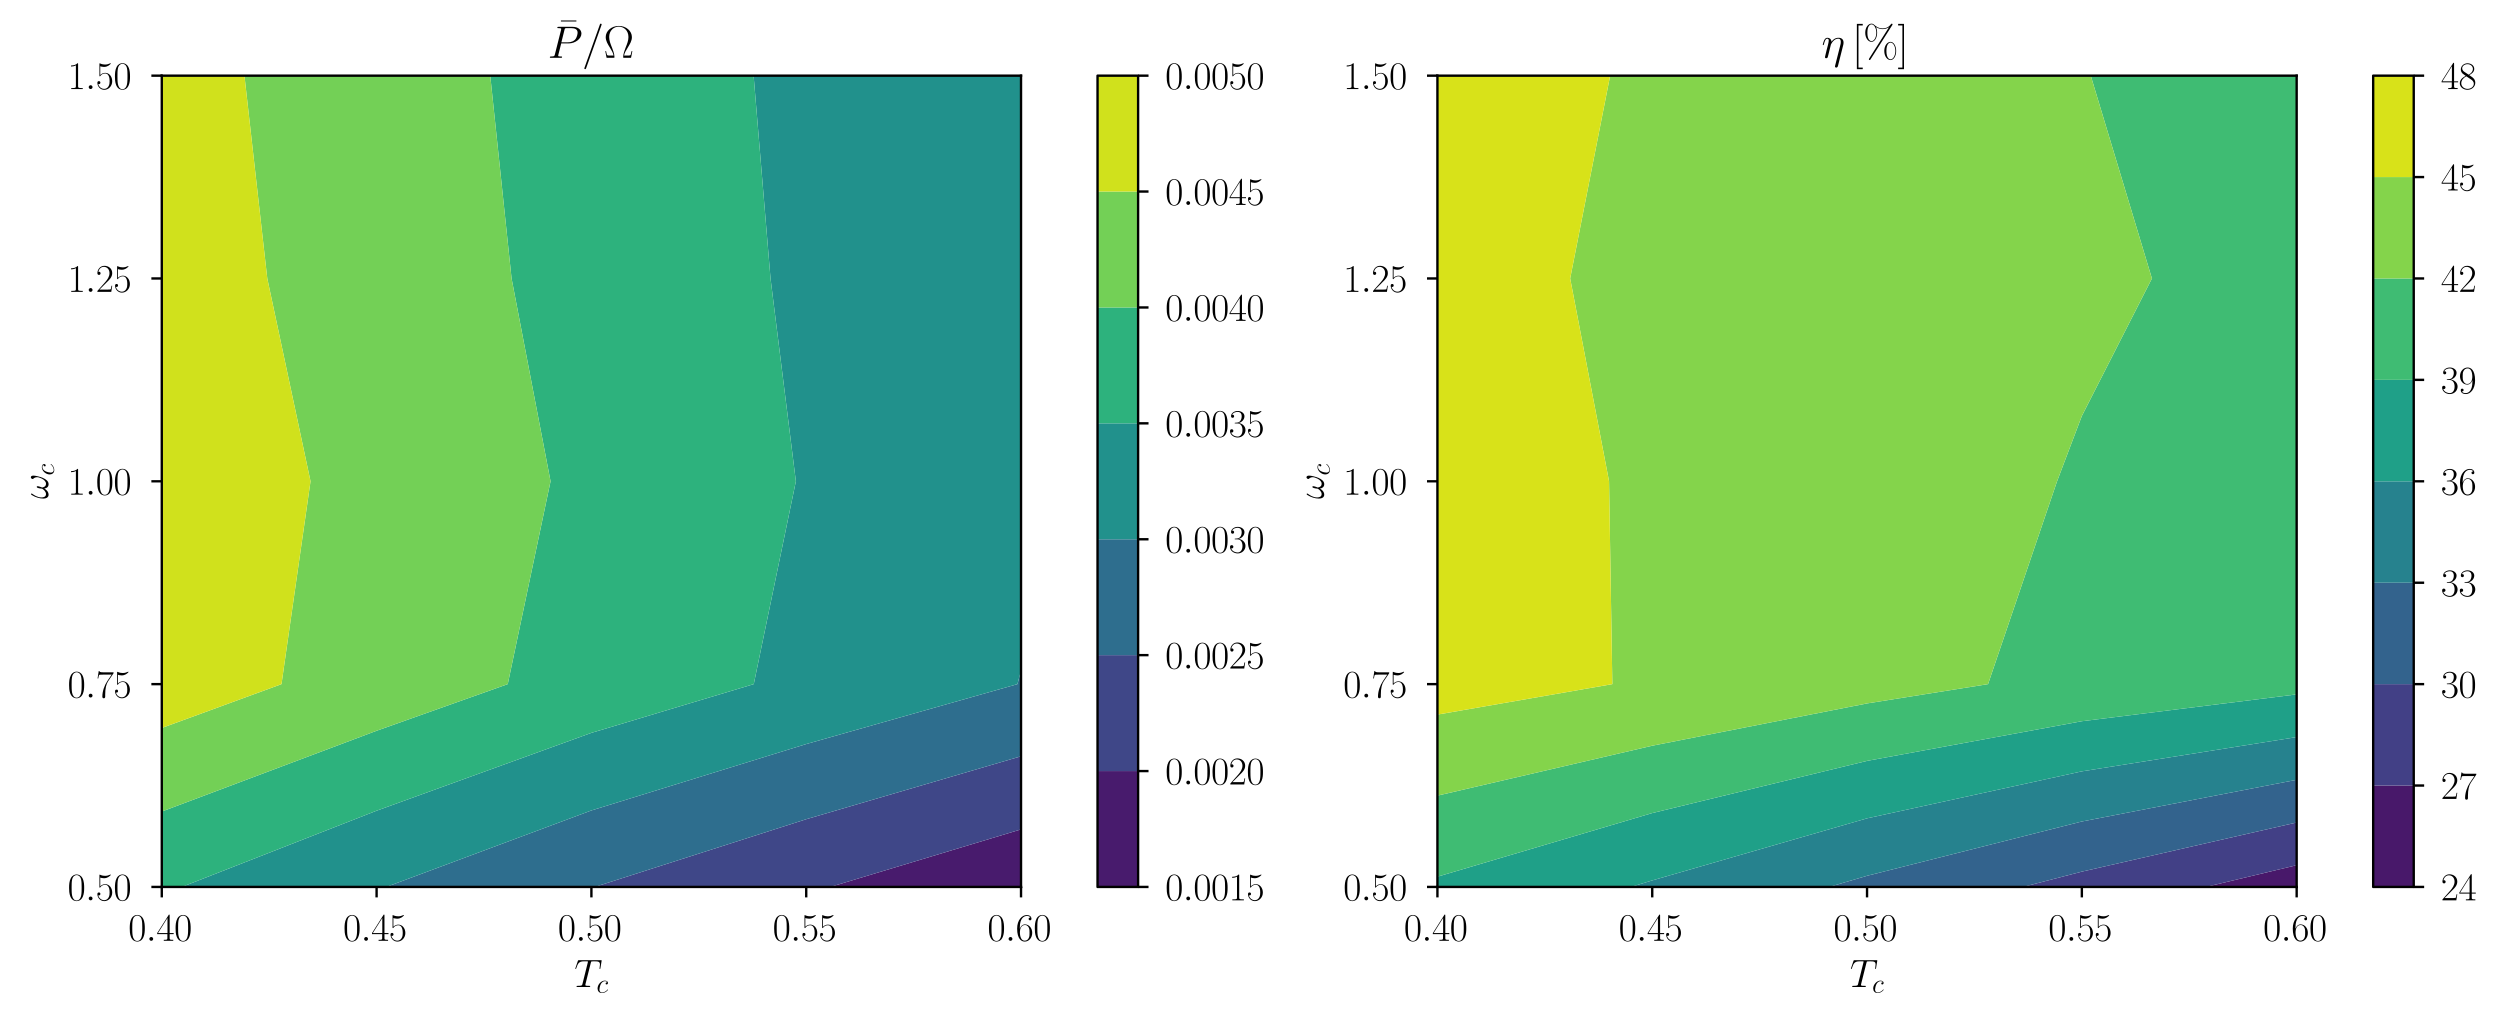 <?xml version="1.0" encoding="utf-8" standalone="no"?>
<!DOCTYPE svg PUBLIC "-//W3C//DTD SVG 1.1//EN"
  "http://www.w3.org/Graphics/SVG/1.1/DTD/svg11.dtd">
<svg xmlns:xlink="http://www.w3.org/1999/xlink" width="839.96pt" height="341.328pt" viewBox="0 0 839.96 341.328" xmlns="http://www.w3.org/2000/svg" version="1.1">
 <defs>
  <style type="text/css">*{stroke-linejoin: round; stroke-linecap: butt}</style>
 </defs>
 <g id="figure_1">
  <g id="patch_1">
   <path d="M 0 341.328 
L 839.96 341.328 
L 839.96 0 
L 0 0 
z
" style="fill: #ffffff"/>
  </g>
  <g id="axes_1">
   <g id="patch_2">
    <path d="M 54.357 298.003 
L 343.048 298.003 
L 343.048 25.418 
L 54.357 25.418 
z
" style="fill: #ffffff"/>
   </g>
   <g id="PathCollection_1">
    <path d="M 343.048 298.003 
L 343.048 278.656 
L 278.918 298.003 
z
" clip-path="url(#p7c636234f8)" style="fill: #481b6d"/>
   </g>
   <g id="PathCollection_2">
    <path d="M 270.876 298.003 
L 278.918 298.003 
L 343.048 278.656 
L 343.048 254.09 
L 270.876 275.242 
L 199.785 298.003 
z
" clip-path="url(#p7c636234f8)" style="fill: #3f4788"/>
   </g>
   <g id="PathCollection_3">
    <path d="M 198.703 298.003 
L 199.785 298.003 
L 270.876 275.242 
L 343.048 254.09 
L 343.048 229.857 
L 343.048 225.255 
L 341.842 229.857 
L 270.876 249.987 
L 198.703 272.293 
L 129.756 298.003 
z
" clip-path="url(#p7c636234f8)" style="fill: #2e6e8e"/>
   </g>
   <g id="PathCollection_4">
    <path d="M 126.53 298.003 
L 129.756 298.003 
L 198.703 272.293 
L 270.876 249.987 
L 341.842 229.857 
L 343.048 225.255 
L 343.048 161.71 
L 343.048 93.564 
L 343.048 25.418 
L 270.876 25.418 
L 253.203 25.418 
L 258.887 93.564 
L 267.403 161.71 
L 253.251 229.857 
L 198.703 246.226 
L 126.53 272.383 
L 61.058 298.003 
z
" clip-path="url(#p7c636234f8)" style="fill: #21918c"/>
   </g>
   <g id="PathCollection_5">
    <path d="M 126.53 272.383 
L 198.703 246.226 
L 253.251 229.857 
L 267.403 161.71 
L 258.887 93.564 
L 253.203 25.418 
L 198.703 25.418 
L 164.717 25.418 
L 171.884 93.564 
L 184.977 161.71 
L 170.597 229.857 
L 126.53 245.524 
L 54.357 272.664 
L 54.357 298.003 
L 61.058 298.003 
z
" clip-path="url(#p7c636234f8)" style="fill: #2db27d"/>
   </g>
   <g id="PathCollection_6">
    <path d="M 126.53 245.524 
L 170.597 229.857 
L 184.977 161.71 
L 171.884 93.564 
L 164.717 25.418 
L 126.53 25.418 
L 82.128 25.418 
L 89.804 93.564 
L 104.332 161.71 
L 94.578 229.857 
L 54.357 244.585 
L 54.357 272.664 
z
" clip-path="url(#p7c636234f8)" style="fill: #73d056"/>
   </g>
   <g id="PathCollection_7">
    <path d="M 94.578 229.857 
L 104.332 161.71 
L 89.804 93.564 
L 82.128 25.418 
L 54.357 25.418 
L 54.357 93.564 
L 54.357 161.71 
L 54.357 229.857 
L 54.357 244.585 
z
" clip-path="url(#p7c636234f8)" style="fill: #d0e11c"/>
   </g>
   <g id="matplotlib.axis_1">
    <g id="xtick_1">
     <g id="line2d_1">
      <defs>
       <path id="m1867529c10" d="M 0 0 
L 0 3.5 
" style="stroke: #000000; stroke-width: 0.8"/>
      </defs>
      <g>
       <use xlink:href="#m1867529c10" x="54.357" y="298.003" style="stroke: #000000; stroke-width: 0.8"/>
      </g>
     </g>
     <g id="text_1">
      <!-- $\mathdefault{0.40}$ -->
      <g transform="translate(43.085 316.097) scale(0.13 -0.13)">
       <defs>
        <path id="CMR17-30" d="M 2688 2025 
C 2688 2416 2682 3080 2413 3591 
C 2176 4039 1798 4198 1466 4198 
C 1158 4198 768 4058 525 3597 
C 269 3118 243 2524 243 2025 
C 243 1661 250 1106 448 619 
C 723 -39 1216 -128 1466 -128 
C 1760 -128 2208 -7 2470 600 
C 2662 1042 2688 1559 2688 2025 
z
M 1466 -26 
C 1056 -26 813 325 723 812 
C 653 1188 653 1738 653 2096 
C 653 2588 653 2997 736 3387 
C 858 3929 1216 4096 1466 4096 
C 1728 4096 2067 3923 2189 3400 
C 2272 3036 2278 2607 2278 2096 
C 2278 1680 2278 1169 2202 792 
C 2067 95 1690 -26 1466 -26 
z
" transform="scale(0.016)"/>
        <path id="CMMI12-3a" d="M 1178 307 
C 1178 492 1024 619 870 619 
C 685 619 557 466 557 313 
C 557 128 710 0 864 0 
C 1050 0 1178 153 1178 307 
z
" transform="scale(0.016)"/>
        <path id="CMR17-34" d="M 2150 4122 
C 2150 4256 2144 4256 2029 4256 
L 128 1254 
L 128 1088 
L 1779 1088 
L 1779 457 
C 1779 224 1766 160 1318 160 
L 1197 160 
L 1197 0 
C 1402 0 1747 0 1965 0 
C 2182 0 2528 0 2733 0 
L 2733 160 
L 2611 160 
C 2163 160 2150 224 2150 457 
L 2150 1088 
L 2803 1088 
L 2803 1254 
L 2150 1254 
L 2150 4122 
z
M 1798 3703 
L 1798 1254 
L 256 1254 
L 1798 3703 
z
" transform="scale(0.016)"/>
       </defs>
       <use xlink:href="#CMR17-30" transform="scale(0.996)"/>
       <use xlink:href="#CMMI12-3a" transform="translate(45.69 0) scale(0.996)"/>
       <use xlink:href="#CMR17-34" transform="translate(72.788 0) scale(0.996)"/>
       <use xlink:href="#CMR17-30" transform="translate(118.478 0) scale(0.996)"/>
      </g>
     </g>
    </g>
    <g id="xtick_2">
     <g id="line2d_2">
      <g>
       <use xlink:href="#m1867529c10" x="126.53" y="298.003" style="stroke: #000000; stroke-width: 0.8"/>
      </g>
     </g>
     <g id="text_2">
      <!-- $\mathdefault{0.45}$ -->
      <g transform="translate(115.258 316.097) scale(0.13 -0.13)">
       <defs>
        <path id="CMR17-35" d="M 730 3692 
C 794 3666 1056 3584 1325 3584 
C 1920 3584 2246 3911 2432 4100 
C 2432 4157 2432 4192 2394 4192 
C 2387 4192 2374 4192 2323 4163 
C 2099 4058 1837 3973 1517 3973 
C 1325 3973 1037 3999 723 4139 
C 653 4171 640 4171 634 4171 
C 602 4171 595 4164 595 4037 
L 595 2203 
C 595 2089 595 2057 659 2057 
C 691 2057 704 2070 736 2114 
C 941 2401 1222 2522 1542 2522 
C 1766 2522 2246 2382 2246 1289 
C 2246 1085 2246 715 2054 421 
C 1894 159 1645 25 1370 25 
C 947 25 518 320 403 814 
C 429 807 480 795 506 795 
C 589 795 749 840 749 1038 
C 749 1210 627 1280 506 1280 
C 358 1280 262 1190 262 1011 
C 262 454 704 -128 1382 -128 
C 2042 -128 2669 440 2669 1264 
C 2669 2030 2170 2624 1549 2624 
C 1222 2624 947 2503 730 2274 
L 730 3692 
z
" transform="scale(0.016)"/>
       </defs>
       <use xlink:href="#CMR17-30" transform="scale(0.996)"/>
       <use xlink:href="#CMMI12-3a" transform="translate(45.69 0) scale(0.996)"/>
       <use xlink:href="#CMR17-34" transform="translate(72.788 0) scale(0.996)"/>
       <use xlink:href="#CMR17-35" transform="translate(118.478 0) scale(0.996)"/>
      </g>
     </g>
    </g>
    <g id="xtick_3">
     <g id="line2d_3">
      <g>
       <use xlink:href="#m1867529c10" x="198.703" y="298.003" style="stroke: #000000; stroke-width: 0.8"/>
      </g>
     </g>
     <g id="text_3">
      <!-- $\mathdefault{0.50}$ -->
      <g transform="translate(187.43 316.097) scale(0.13 -0.13)">
       <use xlink:href="#CMR17-30" transform="scale(0.996)"/>
       <use xlink:href="#CMMI12-3a" transform="translate(45.69 0) scale(0.996)"/>
       <use xlink:href="#CMR17-35" transform="translate(72.788 0) scale(0.996)"/>
       <use xlink:href="#CMR17-30" transform="translate(118.478 0) scale(0.996)"/>
      </g>
     </g>
    </g>
    <g id="xtick_4">
     <g id="line2d_4">
      <g>
       <use xlink:href="#m1867529c10" x="270.876" y="298.003" style="stroke: #000000; stroke-width: 0.8"/>
      </g>
     </g>
     <g id="text_4">
      <!-- $\mathdefault{0.55}$ -->
      <g transform="translate(259.603 316.097) scale(0.13 -0.13)">
       <use xlink:href="#CMR17-30" transform="scale(0.996)"/>
       <use xlink:href="#CMMI12-3a" transform="translate(45.69 0) scale(0.996)"/>
       <use xlink:href="#CMR17-35" transform="translate(72.788 0) scale(0.996)"/>
       <use xlink:href="#CMR17-35" transform="translate(118.478 0) scale(0.996)"/>
      </g>
     </g>
    </g>
    <g id="xtick_5">
     <g id="line2d_5">
      <g>
       <use xlink:href="#m1867529c10" x="343.048" y="298.003" style="stroke: #000000; stroke-width: 0.8"/>
      </g>
     </g>
     <g id="text_5">
      <!-- $\mathdefault{0.60}$ -->
      <g transform="translate(331.776 316.097) scale(0.13 -0.13)">
       <defs>
        <path id="CMR17-36" d="M 678 2176 
C 678 3690 1395 4032 1811 4032 
C 1946 4032 2272 4009 2400 3776 
C 2298 3776 2106 3776 2106 3553 
C 2106 3381 2246 3323 2336 3323 
C 2394 3323 2566 3348 2566 3560 
C 2566 3954 2246 4179 1805 4179 
C 1043 4179 243 3390 243 1984 
C 243 253 966 -128 1478 -128 
C 2099 -128 2688 427 2688 1283 
C 2688 2081 2170 2662 1517 2662 
C 1126 2662 838 2407 678 1960 
L 678 2176 
z
M 1478 25 
C 691 25 691 1200 691 1436 
C 691 1896 909 2560 1504 2560 
C 1613 2560 1926 2560 2138 2120 
C 2253 1870 2253 1609 2253 1289 
C 2253 944 2253 690 2118 434 
C 1978 171 1773 25 1478 25 
z
" transform="scale(0.016)"/>
       </defs>
       <use xlink:href="#CMR17-30" transform="scale(0.996)"/>
       <use xlink:href="#CMMI12-3a" transform="translate(45.69 0) scale(0.996)"/>
       <use xlink:href="#CMR17-36" transform="translate(72.788 0) scale(0.996)"/>
       <use xlink:href="#CMR17-30" transform="translate(118.478 0) scale(0.996)"/>
      </g>
     </g>
    </g>
    <g id="text_6">
     <!-- $T_c$ -->
     <g transform="translate(192.969 331.609) scale(0.13 -0.13)">
      <defs>
       <path id="CMMI12-54" d="M 2669 3910 
C 2707 4064 2720 4121 2816 4147 
C 2867 4160 3078 4160 3213 4160 
C 3853 4160 4154 4134 4154 3634 
C 4154 3537 4128 3295 4090 3057 
L 4083 2980 
C 4083 2954 4109 2916 4147 2916 
C 4211 2916 4211 2948 4230 3050 
L 4416 4184 
C 4429 4243 4429 4256 4429 4275 
C 4429 4345 4390 4345 4262 4345 
L 762 4345 
C 614 4345 608 4339 570 4224 
L 179 3070 
C 173 3056 154 2986 154 2980 
C 154 2948 179 2916 218 2916 
C 269 2916 282 2941 307 3024 
C 576 3801 710 4160 1562 4160 
L 1990 4160 
C 2144 4160 2208 4160 2208 4089 
C 2208 4069 2208 4057 2176 3941 
L 1318 499 
C 1254 249 1242 185 563 185 
C 403 185 358 185 358 64 
C 358 0 429 0 461 0 
C 621 0 787 0 947 0 
L 1946 0 
C 2106 0 2278 0 2438 0 
C 2509 0 2573 0 2573 121 
C 2573 185 2528 185 2362 185 
C 1786 185 1786 243 1786 339 
C 1786 346 1786 391 1811 494 
L 2669 3910 
z
" transform="scale(0.016)"/>
       <path id="CMMI12-63" d="M 2502 2431 
C 2381 2431 2323 2431 2234 2355 
C 2195 2323 2125 2227 2125 2125 
C 2125 1997 2221 1920 2342 1920 
C 2496 1920 2669 2044 2669 2292 
C 2669 2588 2374 2816 1933 2816 
C 1094 2816 256 1903 256 996 
C 256 441 602 -64 1254 -64 
C 2125 -64 2675 622 2675 706 
C 2675 744 2637 776 2611 776 
C 2592 776 2586 770 2528 713 
C 2118 162 1510 64 1267 64 
C 826 64 685 446 685 764 
C 685 988 794 1605 1024 2039 
C 1190 2338 1536 2682 1939 2682 
C 2022 2682 2374 2682 2502 2431 
z
" transform="scale(0.016)"/>
      </defs>
      <use xlink:href="#CMMI12-54" transform="scale(0.996)"/>
      <use xlink:href="#CMMI12-63" transform="translate(57.175 -14.944) scale(0.697)"/>
     </g>
    </g>
   </g>
   <g id="matplotlib.axis_2">
    <g id="ytick_1">
     <g id="line2d_6">
      <defs>
       <path id="m6104eedd55" d="M 0 0 
L -3.5 0 
" style="stroke: #000000; stroke-width: 0.8"/>
      </defs>
      <g>
       <use xlink:href="#m6104eedd55" x="54.357" y="298.003" style="stroke: #000000; stroke-width: 0.8"/>
      </g>
     </g>
     <g id="text_7">
      <!-- $\mathdefault{0.50}$ -->
      <g transform="translate(22.712 302.5) scale(0.13 -0.13)">
       <use xlink:href="#CMR17-30" transform="scale(0.996)"/>
       <use xlink:href="#CMMI12-3a" transform="translate(45.69 0) scale(0.996)"/>
       <use xlink:href="#CMR17-35" transform="translate(72.788 0) scale(0.996)"/>
       <use xlink:href="#CMR17-30" transform="translate(118.478 0) scale(0.996)"/>
      </g>
     </g>
    </g>
    <g id="ytick_2">
     <g id="line2d_7">
      <g>
       <use xlink:href="#m6104eedd55" x="54.357" y="229.857" style="stroke: #000000; stroke-width: 0.8"/>
      </g>
     </g>
     <g id="text_8">
      <!-- $\mathdefault{0.75}$ -->
      <g transform="translate(22.712 234.354) scale(0.13 -0.13)">
       <defs>
        <path id="CMR17-37" d="M 2886 3941 
L 2886 4081 
L 1382 4081 
C 634 4081 621 4165 595 4288 
L 480 4288 
L 294 3094 
L 410 3094 
C 429 3215 474 3540 550 3661 
C 589 3712 1062 3712 1171 3712 
L 2579 3712 
L 1869 2661 
C 1395 1954 1069 999 1069 165 
C 1069 89 1069 -128 1299 -128 
C 1530 -128 1530 89 1530 171 
L 1530 465 
C 1530 1508 1709 2196 2003 2636 
L 2886 3941 
z
" transform="scale(0.016)"/>
       </defs>
       <use xlink:href="#CMR17-30" transform="scale(0.996)"/>
       <use xlink:href="#CMMI12-3a" transform="translate(45.69 0) scale(0.996)"/>
       <use xlink:href="#CMR17-37" transform="translate(72.788 0) scale(0.996)"/>
       <use xlink:href="#CMR17-35" transform="translate(118.478 0) scale(0.996)"/>
      </g>
     </g>
    </g>
    <g id="ytick_3">
     <g id="line2d_8">
      <g>
       <use xlink:href="#m6104eedd55" x="54.357" y="161.71" style="stroke: #000000; stroke-width: 0.8"/>
      </g>
     </g>
     <g id="text_9">
      <!-- $\mathdefault{1.00}$ -->
      <g transform="translate(22.712 166.207) scale(0.13 -0.13)">
       <defs>
        <path id="CMR17-31" d="M 1702 4058 
C 1702 4192 1696 4192 1606 4192 
C 1357 3916 979 3827 621 3827 
C 602 3827 570 3827 563 3808 
C 557 3795 557 3782 557 3648 
C 755 3648 1088 3686 1344 3839 
L 1344 461 
C 1344 236 1331 160 781 160 
L 589 160 
L 589 0 
C 896 0 1216 0 1523 0 
C 1830 0 2150 0 2458 0 
L 2458 160 
L 2266 160 
C 1715 160 1702 230 1702 458 
L 1702 4058 
z
" transform="scale(0.016)"/>
       </defs>
       <use xlink:href="#CMR17-31" transform="scale(0.996)"/>
       <use xlink:href="#CMMI12-3a" transform="translate(45.69 0) scale(0.996)"/>
       <use xlink:href="#CMR17-30" transform="translate(72.788 0) scale(0.996)"/>
       <use xlink:href="#CMR17-30" transform="translate(118.478 0) scale(0.996)"/>
      </g>
     </g>
    </g>
    <g id="ytick_4">
     <g id="line2d_9">
      <g>
       <use xlink:href="#m6104eedd55" x="54.357" y="93.564" style="stroke: #000000; stroke-width: 0.8"/>
      </g>
     </g>
     <g id="text_10">
      <!-- $\mathdefault{1.25}$ -->
      <g transform="translate(22.712 98.061) scale(0.13 -0.13)">
       <defs>
        <path id="CMR17-32" d="M 2669 989 
L 2554 989 
C 2490 536 2438 459 2413 420 
C 2381 369 1920 369 1830 369 
L 602 369 
C 832 619 1280 1072 1824 1597 
C 2214 1967 2669 2402 2669 3035 
C 2669 3790 2067 4224 1395 4224 
C 691 4224 262 3604 262 3030 
C 262 2780 448 2748 525 2748 
C 589 2748 781 2787 781 3010 
C 781 3207 614 3264 525 3264 
C 486 3264 448 3258 422 3245 
C 544 3790 915 4058 1306 4058 
C 1862 4058 2227 3617 2227 3035 
C 2227 2479 1901 2000 1536 1584 
L 262 146 
L 262 0 
L 2515 0 
L 2669 989 
z
" transform="scale(0.016)"/>
       </defs>
       <use xlink:href="#CMR17-31" transform="scale(0.996)"/>
       <use xlink:href="#CMMI12-3a" transform="translate(45.69 0) scale(0.996)"/>
       <use xlink:href="#CMR17-32" transform="translate(72.788 0) scale(0.996)"/>
       <use xlink:href="#CMR17-35" transform="translate(118.478 0) scale(0.996)"/>
      </g>
     </g>
    </g>
    <g id="ytick_5">
     <g id="line2d_10">
      <g>
       <use xlink:href="#m6104eedd55" x="54.357" y="25.418" style="stroke: #000000; stroke-width: 0.8"/>
      </g>
     </g>
     <g id="text_11">
      <!-- $\mathdefault{1.50}$ -->
      <g transform="translate(22.712 29.915) scale(0.13 -0.13)">
       <use xlink:href="#CMR17-31" transform="scale(0.996)"/>
       <use xlink:href="#CMMI12-3a" transform="translate(45.69 0) scale(0.996)"/>
       <use xlink:href="#CMR17-35" transform="translate(72.788 0) scale(0.996)"/>
       <use xlink:href="#CMR17-30" transform="translate(118.478 0) scale(0.996)"/>
      </g>
     </g>
    </g>
    <g id="text_12">
     <!-- $\omega_c$ -->
     <g transform="translate(16.194 167.676) rotate(-90) scale(0.13 -0.13)">
      <defs>
       <path id="CMMI12-21" d="M 3802 2395 
C 3802 2580 3750 2816 3526 2816 
C 3398 2816 3251 2657 3251 2529 
C 3251 2472 3277 2434 3328 2376 
C 3424 2268 3546 2096 3546 1797 
C 3546 1567 3405 1204 3302 1007 
C 3123 656 2829 357 2496 357 
C 2093 357 1939 615 1869 975 
C 1939 1143 2086 1560 2086 1728 
C 2086 1798 2061 1856 1978 1856 
C 1933 1856 1882 1831 1850 1779 
C 1760 1638 1677 1129 1683 994 
C 1562 756 1216 357 806 357 
C 378 357 262 733 262 1096 
C 262 1758 678 2338 794 2497 
C 858 2593 902 2657 902 2669 
C 902 2714 877 2784 819 2784 
C 717 2784 685 2701 634 2625 
C 307 2121 77 1414 77 803 
C 77 408 224 -64 704 -64 
C 1235 -64 1568 391 1702 634 
C 1754 275 1946 -64 2413 -64 
C 2899 -64 3206 363 3437 879 
C 3603 1249 3802 2045 3802 2395 
z
" transform="scale(0.016)"/>
      </defs>
      <use xlink:href="#CMMI12-21" transform="scale(0.996)"/>
      <use xlink:href="#CMMI12-63" transform="translate(60.744 -14.944) scale(0.697)"/>
     </g>
    </g>
   </g>
   <g id="patch_3">
    <path d="M 54.357 298.003 
L 54.357 25.418 
" style="fill: none; stroke: #000000; stroke-width: 0.8; stroke-linejoin: miter; stroke-linecap: square"/>
   </g>
   <g id="patch_4">
    <path d="M 343.048 298.003 
L 343.048 25.418 
" style="fill: none; stroke: #000000; stroke-width: 0.8; stroke-linejoin: miter; stroke-linecap: square"/>
   </g>
   <g id="patch_5">
    <path d="M 54.357 298.003 
L 343.048 298.003 
" style="fill: none; stroke: #000000; stroke-width: 0.8; stroke-linejoin: miter; stroke-linecap: square"/>
   </g>
   <g id="patch_6">
    <path d="M 54.357 25.418 
L 343.048 25.418 
" style="fill: none; stroke: #000000; stroke-width: 0.8; stroke-linejoin: miter; stroke-linecap: square"/>
   </g>
   <g id="text_13">
    <!-- $\bar{P}/\Omega$ -->
    <g transform="translate(184.029 19.418) scale(0.15 -0.15)">
     <defs>
      <path id="CMR17-16" d="M 2554 3520 
L 2554 3666 
L 378 3666 
L 378 3520 
L 2554 3520 
z
" transform="scale(0.016)"/>
      <path id="CMMI12-50" d="M 1894 2023 
L 2970 2023 
C 3853 2023 4736 2673 4736 3401 
C 4736 3898 4314 4352 3507 4352 
L 1530 4352 
C 1408 4352 1350 4352 1350 4231 
C 1350 4167 1408 4167 1504 4167 
C 1894 4167 1894 4116 1894 4046 
C 1894 4034 1894 3995 1869 3899 
L 1005 472 
C 947 249 934 185 486 185 
C 365 185 301 185 301 70 
C 301 0 358 0 397 0 
C 518 0 646 0 768 0 
L 1517 0 
C 1638 0 1773 0 1894 0 
C 1946 0 2016 0 2016 121 
C 2016 185 1958 185 1862 185 
C 1478 185 1472 230 1472 293 
C 1472 325 1478 369 1485 401 
L 1894 2023 
z
M 2355 3930 
C 2413 4167 2438 4167 2688 4167 
L 3322 4167 
C 3802 4167 4198 4013 4198 3535 
C 4198 3369 4115 2827 3821 2534 
C 3712 2419 3405 2176 2822 2176 
L 1920 2176 
L 2355 3930 
z
" transform="scale(0.016)"/>
      <path id="CMMI12-3d" d="M 2746 4562 
C 2746 4569 2784 4666 2784 4678 
C 2784 4755 2720 4800 2669 4800 
C 2637 4800 2579 4800 2528 4659 
L 384 -1363 
C 384 -1370 346 -1465 346 -1478 
C 346 -1555 410 -1600 461 -1600 
C 499 -1600 557 -1593 602 -1459 
L 2746 4562 
z
" transform="scale(0.016)"/>
      <path id="CMR17-a" d="M 4038 935 
L 3923 935 
C 3866 641 3846 563 3814 461 
C 3782 365 3763 314 3392 314 
L 2874 314 
C 2944 686 3098 961 3366 1391 
C 3699 1935 3974 2377 3974 2910 
C 3974 3775 3155 4480 2138 4480 
C 1094 4480 294 3768 294 2910 
C 294 2377 576 1922 890 1416 
C 1171 961 1325 686 1395 314 
L 877 314 
C 512 314 493 365 461 454 
C 422 557 410 641 346 935 
L 230 935 
L 416 0 
L 1382 0 
C 1517 0 1523 6 1523 102 
C 1523 558 1286 1154 1178 1429 
C 973 1929 781 2416 781 2916 
C 781 3871 1466 4377 2131 4377 
C 2829 4377 3488 3851 3488 2916 
C 3488 2422 3315 1981 3078 1397 
C 2976 1135 2746 551 2746 102 
C 2746 0 2752 0 2886 0 
L 3853 0 
L 4038 935 
z
" transform="scale(0.016)"/>
     </defs>
     <use xlink:href="#CMR17-16" transform="translate(23.497 25.19) scale(0.996)"/>
     <use xlink:href="#CMMI12-50" transform="scale(0.996)"/>
     <use xlink:href="#CMMI12-3d" transform="translate(76.426 0) scale(0.996)"/>
     <use xlink:href="#CMR17-a" transform="translate(125.201 0) scale(0.996)"/>
    </g>
   </g>
  </g>
  <g id="axes_2">
   <g id="patch_7">
    <path d="M 482.951 298.003 
L 771.642 298.003 
L 771.642 25.418 
L 482.951 25.418 
z
" style="fill: #ffffff"/>
   </g>
   <g id="PathCollection_8">
    <path d="M 771.642 298.003 
L 771.642 290.689 
L 741.084 298.003 
z
" clip-path="url(#p6258da0cc0)" style="fill: #48186a"/>
   </g>
   <g id="PathCollection_9">
    <path d="M 699.469 298.003 
L 741.084 298.003 
L 771.642 290.689 
L 771.642 276.342 
L 699.469 292.851 
L 679.609 298.003 
z
" clip-path="url(#p6258da0cc0)" style="fill: #424086"/>
   </g>
   <g id="PathCollection_10">
    <path d="M 627.297 298.003 
L 679.609 298.003 
L 699.469 292.851 
L 771.642 276.342 
L 771.642 261.994 
L 699.469 276.006 
L 627.297 294.251 
L 614.511 298.003 
z
" clip-path="url(#p6258da0cc0)" style="fill: #33638d"/>
   </g>
   <g id="PathCollection_11">
    <path d="M 555.124 298.003 
L 614.511 298.003 
L 627.297 294.251 
L 699.469 276.006 
L 771.642 261.994 
L 771.642 247.647 
L 699.469 259.16 
L 627.297 274.947 
L 555.124 295.803 
L 547.893 298.003 
z
" clip-path="url(#p6258da0cc0)" style="fill: #26828e"/>
   </g>
   <g id="PathCollection_12">
    <path d="M 555.124 295.803 
L 627.297 274.947 
L 699.469 259.16 
L 771.642 247.647 
L 771.642 233.299 
L 699.469 242.315 
L 627.297 255.644 
L 555.124 273.174 
L 482.951 294.548 
L 482.951 298.003 
L 547.893 298.003 
z
" clip-path="url(#p6258da0cc0)" style="fill: #1fa088"/>
   </g>
   <g id="PathCollection_13">
    <path d="M 555.124 273.174 
L 627.297 255.644 
L 699.469 242.315 
L 771.642 233.299 
L 771.642 229.857 
L 771.642 161.71 
L 771.642 93.564 
L 771.642 25.418 
L 702.451 25.418 
L 723.012 93.564 
L 699.469 139.756 
L 691.137 161.71 
L 667.95 229.857 
L 627.297 236.34 
L 555.124 250.546 
L 482.951 267.319 
L 482.951 294.548 
z
" clip-path="url(#p6258da0cc0)" style="fill: #3fbc73"/>
   </g>
   <g id="PathCollection_14">
    <path d="M 555.124 250.546 
L 627.297 236.34 
L 667.95 229.857 
L 691.137 161.71 
L 699.469 139.756 
L 723.012 93.564 
L 702.451 25.418 
L 699.469 25.418 
L 627.297 25.418 
L 555.124 25.418 
L 540.986 25.418 
L 527.553 93.564 
L 540.618 161.71 
L 541.721 229.857 
L 482.951 240.09 
L 482.951 267.319 
z
" clip-path="url(#p6258da0cc0)" style="fill: #84d44b"/>
   </g>
   <g id="PathCollection_15">
    <path d="M 541.721 229.857 
L 540.618 161.71 
L 527.553 93.564 
L 540.986 25.418 
L 482.951 25.418 
L 482.951 93.564 
L 482.951 161.71 
L 482.951 229.857 
L 482.951 240.09 
z
" clip-path="url(#p6258da0cc0)" style="fill: #d8e219"/>
   </g>
   <g id="matplotlib.axis_3">
    <g id="xtick_6">
     <g id="line2d_11">
      <g>
       <use xlink:href="#m1867529c10" x="482.951" y="298.003" style="stroke: #000000; stroke-width: 0.8"/>
      </g>
     </g>
     <g id="text_14">
      <!-- $\mathdefault{0.40}$ -->
      <g transform="translate(471.679 316.097) scale(0.13 -0.13)">
       <use xlink:href="#CMR17-30" transform="scale(0.996)"/>
       <use xlink:href="#CMMI12-3a" transform="translate(45.69 0) scale(0.996)"/>
       <use xlink:href="#CMR17-34" transform="translate(72.788 0) scale(0.996)"/>
       <use xlink:href="#CMR17-30" transform="translate(118.478 0) scale(0.996)"/>
      </g>
     </g>
    </g>
    <g id="xtick_7">
     <g id="line2d_12">
      <g>
       <use xlink:href="#m1867529c10" x="555.124" y="298.003" style="stroke: #000000; stroke-width: 0.8"/>
      </g>
     </g>
     <g id="text_15">
      <!-- $\mathdefault{0.45}$ -->
      <g transform="translate(543.851 316.097) scale(0.13 -0.13)">
       <use xlink:href="#CMR17-30" transform="scale(0.996)"/>
       <use xlink:href="#CMMI12-3a" transform="translate(45.69 0) scale(0.996)"/>
       <use xlink:href="#CMR17-34" transform="translate(72.788 0) scale(0.996)"/>
       <use xlink:href="#CMR17-35" transform="translate(118.478 0) scale(0.996)"/>
      </g>
     </g>
    </g>
    <g id="xtick_8">
     <g id="line2d_13">
      <g>
       <use xlink:href="#m1867529c10" x="627.297" y="298.003" style="stroke: #000000; stroke-width: 0.8"/>
      </g>
     </g>
     <g id="text_16">
      <!-- $\mathdefault{0.50}$ -->
      <g transform="translate(616.024 316.097) scale(0.13 -0.13)">
       <use xlink:href="#CMR17-30" transform="scale(0.996)"/>
       <use xlink:href="#CMMI12-3a" transform="translate(45.69 0) scale(0.996)"/>
       <use xlink:href="#CMR17-35" transform="translate(72.788 0) scale(0.996)"/>
       <use xlink:href="#CMR17-30" transform="translate(118.478 0) scale(0.996)"/>
      </g>
     </g>
    </g>
    <g id="xtick_9">
     <g id="line2d_14">
      <g>
       <use xlink:href="#m1867529c10" x="699.469" y="298.003" style="stroke: #000000; stroke-width: 0.8"/>
      </g>
     </g>
     <g id="text_17">
      <!-- $\mathdefault{0.55}$ -->
      <g transform="translate(688.197 316.097) scale(0.13 -0.13)">
       <use xlink:href="#CMR17-30" transform="scale(0.996)"/>
       <use xlink:href="#CMMI12-3a" transform="translate(45.69 0) scale(0.996)"/>
       <use xlink:href="#CMR17-35" transform="translate(72.788 0) scale(0.996)"/>
       <use xlink:href="#CMR17-35" transform="translate(118.478 0) scale(0.996)"/>
      </g>
     </g>
    </g>
    <g id="xtick_10">
     <g id="line2d_15">
      <g>
       <use xlink:href="#m1867529c10" x="771.642" y="298.003" style="stroke: #000000; stroke-width: 0.8"/>
      </g>
     </g>
     <g id="text_18">
      <!-- $\mathdefault{0.60}$ -->
      <g transform="translate(760.37 316.097) scale(0.13 -0.13)">
       <use xlink:href="#CMR17-30" transform="scale(0.996)"/>
       <use xlink:href="#CMMI12-3a" transform="translate(45.69 0) scale(0.996)"/>
       <use xlink:href="#CMR17-36" transform="translate(72.788 0) scale(0.996)"/>
       <use xlink:href="#CMR17-30" transform="translate(118.478 0) scale(0.996)"/>
      </g>
     </g>
    </g>
    <g id="text_19">
     <!-- $T_c$ -->
     <g transform="translate(621.563 331.609) scale(0.13 -0.13)">
      <use xlink:href="#CMMI12-54" transform="scale(0.996)"/>
      <use xlink:href="#CMMI12-63" transform="translate(57.175 -14.944) scale(0.697)"/>
     </g>
    </g>
   </g>
   <g id="matplotlib.axis_4">
    <g id="ytick_6">
     <g id="line2d_16">
      <g>
       <use xlink:href="#m6104eedd55" x="482.951" y="298.003" style="stroke: #000000; stroke-width: 0.8"/>
      </g>
     </g>
     <g id="text_20">
      <!-- $\mathdefault{0.50}$ -->
      <g transform="translate(451.306 302.5) scale(0.13 -0.13)">
       <use xlink:href="#CMR17-30" transform="scale(0.996)"/>
       <use xlink:href="#CMMI12-3a" transform="translate(45.69 0) scale(0.996)"/>
       <use xlink:href="#CMR17-35" transform="translate(72.788 0) scale(0.996)"/>
       <use xlink:href="#CMR17-30" transform="translate(118.478 0) scale(0.996)"/>
      </g>
     </g>
    </g>
    <g id="ytick_7">
     <g id="line2d_17">
      <g>
       <use xlink:href="#m6104eedd55" x="482.951" y="229.857" style="stroke: #000000; stroke-width: 0.8"/>
      </g>
     </g>
     <g id="text_21">
      <!-- $\mathdefault{0.75}$ -->
      <g transform="translate(451.306 234.354) scale(0.13 -0.13)">
       <use xlink:href="#CMR17-30" transform="scale(0.996)"/>
       <use xlink:href="#CMMI12-3a" transform="translate(45.69 0) scale(0.996)"/>
       <use xlink:href="#CMR17-37" transform="translate(72.788 0) scale(0.996)"/>
       <use xlink:href="#CMR17-35" transform="translate(118.478 0) scale(0.996)"/>
      </g>
     </g>
    </g>
    <g id="ytick_8">
     <g id="line2d_18">
      <g>
       <use xlink:href="#m6104eedd55" x="482.951" y="161.71" style="stroke: #000000; stroke-width: 0.8"/>
      </g>
     </g>
     <g id="text_22">
      <!-- $\mathdefault{1.00}$ -->
      <g transform="translate(451.306 166.207) scale(0.13 -0.13)">
       <use xlink:href="#CMR17-31" transform="scale(0.996)"/>
       <use xlink:href="#CMMI12-3a" transform="translate(45.69 0) scale(0.996)"/>
       <use xlink:href="#CMR17-30" transform="translate(72.788 0) scale(0.996)"/>
       <use xlink:href="#CMR17-30" transform="translate(118.478 0) scale(0.996)"/>
      </g>
     </g>
    </g>
    <g id="ytick_9">
     <g id="line2d_19">
      <g>
       <use xlink:href="#m6104eedd55" x="482.951" y="93.564" style="stroke: #000000; stroke-width: 0.8"/>
      </g>
     </g>
     <g id="text_23">
      <!-- $\mathdefault{1.25}$ -->
      <g transform="translate(451.306 98.061) scale(0.13 -0.13)">
       <use xlink:href="#CMR17-31" transform="scale(0.996)"/>
       <use xlink:href="#CMMI12-3a" transform="translate(45.69 0) scale(0.996)"/>
       <use xlink:href="#CMR17-32" transform="translate(72.788 0) scale(0.996)"/>
       <use xlink:href="#CMR17-35" transform="translate(118.478 0) scale(0.996)"/>
      </g>
     </g>
    </g>
    <g id="ytick_10">
     <g id="line2d_20">
      <g>
       <use xlink:href="#m6104eedd55" x="482.951" y="25.418" style="stroke: #000000; stroke-width: 0.8"/>
      </g>
     </g>
     <g id="text_24">
      <!-- $\mathdefault{1.50}$ -->
      <g transform="translate(451.306 29.915) scale(0.13 -0.13)">
       <use xlink:href="#CMR17-31" transform="scale(0.996)"/>
       <use xlink:href="#CMMI12-3a" transform="translate(45.69 0) scale(0.996)"/>
       <use xlink:href="#CMR17-35" transform="translate(72.788 0) scale(0.996)"/>
       <use xlink:href="#CMR17-30" transform="translate(118.478 0) scale(0.996)"/>
      </g>
     </g>
    </g>
    <g id="text_25">
     <!-- $\omega_c$ -->
     <g transform="translate(444.788 167.676) rotate(-90) scale(0.13 -0.13)">
      <use xlink:href="#CMMI12-21" transform="scale(0.996)"/>
      <use xlink:href="#CMMI12-63" transform="translate(60.744 -14.944) scale(0.697)"/>
     </g>
    </g>
   </g>
   <g id="patch_8">
    <path d="M 482.951 298.003 
L 482.951 25.418 
" style="fill: none; stroke: #000000; stroke-width: 0.8; stroke-linejoin: miter; stroke-linecap: square"/>
   </g>
   <g id="patch_9">
    <path d="M 771.642 298.003 
L 771.642 25.418 
" style="fill: none; stroke: #000000; stroke-width: 0.8; stroke-linejoin: miter; stroke-linecap: square"/>
   </g>
   <g id="patch_10">
    <path d="M 482.951 298.003 
L 771.642 298.003 
" style="fill: none; stroke: #000000; stroke-width: 0.8; stroke-linejoin: miter; stroke-linecap: square"/>
   </g>
   <g id="patch_11">
    <path d="M 482.951 25.418 
L 771.642 25.418 
" style="fill: none; stroke: #000000; stroke-width: 0.8; stroke-linejoin: miter; stroke-linecap: square"/>
   </g>
   <g id="text_26">
    <!-- $\eta\, [\%]$ -->
    <g transform="translate(612.012 19.418) scale(0.15 -0.15)">
     <defs>
      <path id="CMMI12-11" d="M 3040 1768 
C 3072 1895 3091 1973 3091 2145 
C 3091 2528 2867 2815 2381 2815 
C 1811 2815 1510 2413 1395 2254 
C 1376 2618 1114 2815 832 2815 
C 646 2815 499 2726 378 2483 
C 262 2254 173 1864 173 1839 
C 173 1813 198 1781 243 1781 
C 294 1781 301 1788 339 1934 
C 435 2311 557 2688 813 2688 
C 960 2688 1011 2586 1011 2394 
C 1011 2254 947 2005 902 1807 
L 723 1118 
C 698 996 627 709 595 593 
C 550 428 480 127 480 96 
C 480 6 550 -64 646 -64 
C 723 -64 813 -25 864 70 
C 877 102 934 326 966 453 
L 1107 1028 
L 1318 1871 
C 1331 1909 1491 2228 1728 2432 
C 1894 2586 2112 2688 2362 2688 
C 2618 2688 2707 2496 2707 2241 
C 2707 2055 2682 1953 2650 1831 
L 1907 -1107 
C 1901 -1139 1888 -1177 1888 -1216 
C 1888 -1312 1965 -1376 2061 -1376 
C 2118 -1376 2253 -1350 2304 -1158 
L 3040 1768 
z
" transform="scale(0.016)"/>
      <path id="CMR17-5b" d="M 1504 -1600 
L 1504 -1377 
L 902 -1377 
L 902 4544 
L 1504 4544 
L 1504 4767 
L 678 4767 
L 678 -1600 
L 1504 -1600 
z
" transform="scale(0.016)"/>
      <path id="CMR17-25" d="M 4640 959 
C 4640 1698 4275 2240 3846 2240 
C 3411 2240 2970 1736 2970 959 
C 2970 183 3405 -320 3846 -320 
C 4275 -320 4640 215 4640 959 
z
M 3853 -218 
C 3686 -218 3270 -66 3270 959 
C 3270 1991 3686 2138 3853 2138 
C 4205 2138 4525 1634 4525 959 
C 4525 285 4205 -218 3853 -218 
z
M 4083 4577 
C 4128 4647 4134 4653 4134 4685 
C 4134 4761 4077 4800 4026 4800 
C 3962 4800 3936 4756 3891 4706 
C 3520 4190 3008 4134 2746 4134 
C 2106 4134 1715 4494 1594 4607 
C 1510 4682 1389 4800 1171 4800 
C 736 4800 294 4296 294 3519 
C 294 2743 730 2240 1171 2240 
C 1600 2240 1965 2778 1965 3527 
C 1965 3969 1830 4270 1811 4308 
C 2202 4064 2586 4032 2752 4032 
C 3162 4032 3456 4183 3616 4289 
L 3622 4283 
L 858 -84 
C 800 -174 800 -187 800 -206 
C 800 -276 858 -320 915 -320 
C 973 -320 992 -289 1037 -218 
L 4083 4577 
z
M 1178 2342 
C 1011 2342 595 2494 595 3519 
C 595 4551 1011 4698 1178 4698 
C 1530 4698 1850 4194 1850 3519 
C 1850 2845 1530 2342 1178 2342 
z
" transform="scale(0.016)"/>
      <path id="CMR17-5d" d="M 915 4767 
L 90 4767 
L 90 4544 
L 691 4544 
L 691 -1377 
L 90 -1377 
L 90 -1600 
L 915 -1600 
L 915 4767 
z
" transform="scale(0.016)"/>
     </defs>
     <use xlink:href="#CMMI12-11" transform="scale(0.996)"/>
     <use xlink:href="#CMR17-5b" transform="translate(68.308 0) scale(0.996)"/>
     <use xlink:href="#CMR17-25" transform="translate(93.179 0) scale(0.996)"/>
     <use xlink:href="#CMR17-5d" transform="translate(170.099 0) scale(0.996)"/>
    </g>
   </g>
  </g>
  <g id="axes_3">
   <g id="patch_12">
    <path d="M 368.755 298.003 
L 382.385 298.003 
L 382.385 25.418 
L 368.755 25.418 
z
" style="fill: #ffffff"/>
   </g>
   <g id="patch_13">
    <path clip-path="url(#pa27289c26f)" style="fill: #ffffff; stroke: #ffffff; stroke-width: 0.01; stroke-linejoin: miter"/>
   </g>
   <g id="QuadMesh_1">
    <path d="M 368.755 298.003 
L 382.385 298.003 
L 382.385 259.062 
L 368.755 259.062 
L 368.755 298.003 
" clip-path="url(#pa27289c26f)" style="fill: #481b6d"/>
    <path d="M 368.755 259.062 
L 382.385 259.062 
L 382.385 220.121 
L 368.755 220.121 
L 368.755 259.062 
" clip-path="url(#pa27289c26f)" style="fill: #3f4788"/>
    <path d="M 368.755 220.121 
L 382.385 220.121 
L 382.385 181.181 
L 368.755 181.181 
L 368.755 220.121 
" clip-path="url(#pa27289c26f)" style="fill: #2e6e8e"/>
    <path d="M 368.755 181.181 
L 382.385 181.181 
L 382.385 142.24 
L 368.755 142.24 
L 368.755 181.181 
" clip-path="url(#pa27289c26f)" style="fill: #21918c"/>
    <path d="M 368.755 142.24 
L 382.385 142.24 
L 382.385 103.299 
L 368.755 103.299 
L 368.755 142.24 
" clip-path="url(#pa27289c26f)" style="fill: #2db27d"/>
    <path d="M 368.755 103.299 
L 382.385 103.299 
L 382.385 64.359 
L 368.755 64.359 
L 368.755 103.299 
" clip-path="url(#pa27289c26f)" style="fill: #73d056"/>
    <path d="M 368.755 64.359 
L 382.385 64.359 
L 382.385 25.418 
L 368.755 25.418 
L 368.755 64.359 
" clip-path="url(#pa27289c26f)" style="fill: #d0e11c"/>
   </g>
   <g id="matplotlib.axis_5"/>
   <g id="matplotlib.axis_6">
    <g id="ytick_11">
     <g id="line2d_21">
      <defs>
       <path id="m973641f05f" d="M 0 0 
L 3.5 0 
" style="stroke: #000000; stroke-width: 0.8"/>
      </defs>
      <g>
       <use xlink:href="#m973641f05f" x="382.385" y="298.003" style="stroke: #000000; stroke-width: 0.8"/>
      </g>
     </g>
     <g id="text_27">
      <!-- $\mathdefault{0.0015}$ -->
      <g transform="translate(391.485 302.5) scale(0.13 -0.13)">
       <use xlink:href="#CMR17-30" transform="scale(0.996)"/>
       <use xlink:href="#CMMI12-3a" transform="translate(45.69 0) scale(0.996)"/>
       <use xlink:href="#CMR17-30" transform="translate(72.788 0) scale(0.996)"/>
       <use xlink:href="#CMR17-30" transform="translate(118.478 0) scale(0.996)"/>
       <use xlink:href="#CMR17-31" transform="translate(164.169 0) scale(0.996)"/>
       <use xlink:href="#CMR17-35" transform="translate(209.859 0) scale(0.996)"/>
      </g>
     </g>
    </g>
    <g id="ytick_12">
     <g id="line2d_22">
      <g>
       <use xlink:href="#m973641f05f" x="382.385" y="259.062" style="stroke: #000000; stroke-width: 0.8"/>
      </g>
     </g>
     <g id="text_28">
      <!-- $\mathdefault{0.0020}$ -->
      <g transform="translate(391.485 263.559) scale(0.13 -0.13)">
       <use xlink:href="#CMR17-30" transform="scale(0.996)"/>
       <use xlink:href="#CMMI12-3a" transform="translate(45.69 0) scale(0.996)"/>
       <use xlink:href="#CMR17-30" transform="translate(72.788 0) scale(0.996)"/>
       <use xlink:href="#CMR17-30" transform="translate(118.478 0) scale(0.996)"/>
       <use xlink:href="#CMR17-32" transform="translate(164.169 0) scale(0.996)"/>
       <use xlink:href="#CMR17-30" transform="translate(209.859 0) scale(0.996)"/>
      </g>
     </g>
    </g>
    <g id="ytick_13">
     <g id="line2d_23">
      <g>
       <use xlink:href="#m973641f05f" x="382.385" y="220.121" style="stroke: #000000; stroke-width: 0.8"/>
      </g>
     </g>
     <g id="text_29">
      <!-- $\mathdefault{0.0025}$ -->
      <g transform="translate(391.485 224.618) scale(0.13 -0.13)">
       <use xlink:href="#CMR17-30" transform="scale(0.996)"/>
       <use xlink:href="#CMMI12-3a" transform="translate(45.69 0) scale(0.996)"/>
       <use xlink:href="#CMR17-30" transform="translate(72.788 0) scale(0.996)"/>
       <use xlink:href="#CMR17-30" transform="translate(118.478 0) scale(0.996)"/>
       <use xlink:href="#CMR17-32" transform="translate(164.169 0) scale(0.996)"/>
       <use xlink:href="#CMR17-35" transform="translate(209.859 0) scale(0.996)"/>
      </g>
     </g>
    </g>
    <g id="ytick_14">
     <g id="line2d_24">
      <g>
       <use xlink:href="#m973641f05f" x="382.385" y="181.181" style="stroke: #000000; stroke-width: 0.8"/>
      </g>
     </g>
     <g id="text_30">
      <!-- $\mathdefault{0.0030}$ -->
      <g transform="translate(391.485 185.678) scale(0.13 -0.13)">
       <defs>
        <path id="CMR17-33" d="M 1414 2157 
C 1984 2157 2234 1662 2234 1090 
C 2234 320 1824 25 1453 25 
C 1114 25 563 194 390 693 
C 422 680 454 680 486 680 
C 640 680 755 782 755 948 
C 755 1133 614 1216 486 1216 
C 378 1216 211 1165 211 926 
C 211 335 787 -128 1466 -128 
C 2176 -128 2720 430 2720 1085 
C 2720 1707 2208 2157 1600 2227 
C 2086 2328 2554 2756 2554 3329 
C 2554 3820 2048 4179 1472 4179 
C 890 4179 378 3829 378 3329 
C 378 3110 544 3072 627 3072 
C 762 3072 877 3155 877 3321 
C 877 3486 762 3569 627 3569 
C 602 3569 570 3569 544 3557 
C 730 3959 1235 4032 1459 4032 
C 1683 4032 2106 3925 2106 3320 
C 2106 3143 2080 2828 1862 2550 
C 1670 2304 1453 2304 1242 2284 
C 1210 2284 1062 2269 1037 2269 
C 992 2263 966 2257 966 2208 
C 966 2163 973 2157 1101 2157 
L 1414 2157 
z
" transform="scale(0.016)"/>
       </defs>
       <use xlink:href="#CMR17-30" transform="scale(0.996)"/>
       <use xlink:href="#CMMI12-3a" transform="translate(45.69 0) scale(0.996)"/>
       <use xlink:href="#CMR17-30" transform="translate(72.788 0) scale(0.996)"/>
       <use xlink:href="#CMR17-30" transform="translate(118.478 0) scale(0.996)"/>
       <use xlink:href="#CMR17-33" transform="translate(164.169 0) scale(0.996)"/>
       <use xlink:href="#CMR17-30" transform="translate(209.859 0) scale(0.996)"/>
      </g>
     </g>
    </g>
    <g id="ytick_15">
     <g id="line2d_25">
      <g>
       <use xlink:href="#m973641f05f" x="382.385" y="142.24" style="stroke: #000000; stroke-width: 0.8"/>
      </g>
     </g>
     <g id="text_31">
      <!-- $\mathdefault{0.0035}$ -->
      <g transform="translate(391.485 146.737) scale(0.13 -0.13)">
       <use xlink:href="#CMR17-30" transform="scale(0.996)"/>
       <use xlink:href="#CMMI12-3a" transform="translate(45.69 0) scale(0.996)"/>
       <use xlink:href="#CMR17-30" transform="translate(72.788 0) scale(0.996)"/>
       <use xlink:href="#CMR17-30" transform="translate(118.478 0) scale(0.996)"/>
       <use xlink:href="#CMR17-33" transform="translate(164.169 0) scale(0.996)"/>
       <use xlink:href="#CMR17-35" transform="translate(209.859 0) scale(0.996)"/>
      </g>
     </g>
    </g>
    <g id="ytick_16">
     <g id="line2d_26">
      <g>
       <use xlink:href="#m973641f05f" x="382.385" y="103.299" style="stroke: #000000; stroke-width: 0.8"/>
      </g>
     </g>
     <g id="text_32">
      <!-- $\mathdefault{0.0040}$ -->
      <g transform="translate(391.485 107.796) scale(0.13 -0.13)">
       <use xlink:href="#CMR17-30" transform="scale(0.996)"/>
       <use xlink:href="#CMMI12-3a" transform="translate(45.69 0) scale(0.996)"/>
       <use xlink:href="#CMR17-30" transform="translate(72.788 0) scale(0.996)"/>
       <use xlink:href="#CMR17-30" transform="translate(118.478 0) scale(0.996)"/>
       <use xlink:href="#CMR17-34" transform="translate(164.169 0) scale(0.996)"/>
       <use xlink:href="#CMR17-30" transform="translate(209.859 0) scale(0.996)"/>
      </g>
     </g>
    </g>
    <g id="ytick_17">
     <g id="line2d_27">
      <g>
       <use xlink:href="#m973641f05f" x="382.385" y="64.359" style="stroke: #000000; stroke-width: 0.8"/>
      </g>
     </g>
     <g id="text_33">
      <!-- $\mathdefault{0.0045}$ -->
      <g transform="translate(391.485 68.856) scale(0.13 -0.13)">
       <use xlink:href="#CMR17-30" transform="scale(0.996)"/>
       <use xlink:href="#CMMI12-3a" transform="translate(45.69 0) scale(0.996)"/>
       <use xlink:href="#CMR17-30" transform="translate(72.788 0) scale(0.996)"/>
       <use xlink:href="#CMR17-30" transform="translate(118.478 0) scale(0.996)"/>
       <use xlink:href="#CMR17-34" transform="translate(164.169 0) scale(0.996)"/>
       <use xlink:href="#CMR17-35" transform="translate(209.859 0) scale(0.996)"/>
      </g>
     </g>
    </g>
    <g id="ytick_18">
     <g id="line2d_28">
      <g>
       <use xlink:href="#m973641f05f" x="382.385" y="25.418" style="stroke: #000000; stroke-width: 0.8"/>
      </g>
     </g>
     <g id="text_34">
      <!-- $\mathdefault{0.0050}$ -->
      <g transform="translate(391.485 29.915) scale(0.13 -0.13)">
       <use xlink:href="#CMR17-30" transform="scale(0.996)"/>
       <use xlink:href="#CMMI12-3a" transform="translate(45.69 0) scale(0.996)"/>
       <use xlink:href="#CMR17-30" transform="translate(72.788 0) scale(0.996)"/>
       <use xlink:href="#CMR17-30" transform="translate(118.478 0) scale(0.996)"/>
       <use xlink:href="#CMR17-35" transform="translate(164.169 0) scale(0.996)"/>
       <use xlink:href="#CMR17-30" transform="translate(209.859 0) scale(0.996)"/>
      </g>
     </g>
    </g>
   </g>
   <g id="LineCollection_1"/>
   <g id="patch_14">
    <path d="M 368.755 298.003 
L 375.57 298.003 
L 382.385 298.003 
L 382.385 25.418 
L 375.57 25.418 
L 368.755 25.418 
L 368.755 298.003 
z
" style="fill: none; stroke: #000000; stroke-width: 0.8; stroke-linejoin: miter; stroke-linecap: square"/>
   </g>
  </g>
  <g id="axes_4">
   <g id="patch_15">
    <path d="M 797.349 298.003 
L 810.978 298.003 
L 810.978 25.418 
L 797.349 25.418 
z
" style="fill: #ffffff"/>
   </g>
   <g id="patch_16">
    <path clip-path="url(#pbc7fd4b51a)" style="fill: #ffffff; stroke: #ffffff; stroke-width: 0.01; stroke-linejoin: miter"/>
   </g>
   <g id="QuadMesh_2">
    <path d="M 797.349 298.003 
L 810.978 298.003 
L 810.978 263.93 
L 797.349 263.93 
L 797.349 298.003 
" clip-path="url(#pbc7fd4b51a)" style="fill: #48186a"/>
    <path d="M 797.349 263.93 
L 810.978 263.93 
L 810.978 229.857 
L 797.349 229.857 
L 797.349 263.93 
" clip-path="url(#pbc7fd4b51a)" style="fill: #424086"/>
    <path d="M 797.349 229.857 
L 810.978 229.857 
L 810.978 195.784 
L 797.349 195.784 
L 797.349 229.857 
" clip-path="url(#pbc7fd4b51a)" style="fill: #33638d"/>
    <path d="M 797.349 195.784 
L 810.978 195.784 
L 810.978 161.71 
L 797.349 161.71 
L 797.349 195.784 
" clip-path="url(#pbc7fd4b51a)" style="fill: #26828e"/>
    <path d="M 797.349 161.71 
L 810.978 161.71 
L 810.978 127.637 
L 797.349 127.637 
L 797.349 161.71 
" clip-path="url(#pbc7fd4b51a)" style="fill: #1fa088"/>
    <path d="M 797.349 127.637 
L 810.978 127.637 
L 810.978 93.564 
L 797.349 93.564 
L 797.349 127.637 
" clip-path="url(#pbc7fd4b51a)" style="fill: #3fbc73"/>
    <path d="M 797.349 93.564 
L 810.978 93.564 
L 810.978 59.491 
L 797.349 59.491 
L 797.349 93.564 
" clip-path="url(#pbc7fd4b51a)" style="fill: #84d44b"/>
    <path d="M 797.349 59.491 
L 810.978 59.491 
L 810.978 25.418 
L 797.349 25.418 
L 797.349 59.491 
" clip-path="url(#pbc7fd4b51a)" style="fill: #d8e219"/>
   </g>
   <g id="matplotlib.axis_7"/>
   <g id="matplotlib.axis_8">
    <g id="ytick_19">
     <g id="line2d_29">
      <g>
       <use xlink:href="#m973641f05f" x="810.978" y="298.003" style="stroke: #000000; stroke-width: 0.8"/>
      </g>
     </g>
     <g id="text_35">
      <!-- $\mathdefault{24}$ -->
      <g transform="translate(820.078 302.5) scale(0.13 -0.13)">
       <use xlink:href="#CMR17-32" transform="scale(0.996)"/>
       <use xlink:href="#CMR17-34" transform="translate(45.69 0) scale(0.996)"/>
      </g>
     </g>
    </g>
    <g id="ytick_20">
     <g id="line2d_30">
      <g>
       <use xlink:href="#m973641f05f" x="810.978" y="263.93" style="stroke: #000000; stroke-width: 0.8"/>
      </g>
     </g>
     <g id="text_36">
      <!-- $\mathdefault{27}$ -->
      <g transform="translate(820.078 268.427) scale(0.13 -0.13)">
       <use xlink:href="#CMR17-32" transform="scale(0.996)"/>
       <use xlink:href="#CMR17-37" transform="translate(45.69 0) scale(0.996)"/>
      </g>
     </g>
    </g>
    <g id="ytick_21">
     <g id="line2d_31">
      <g>
       <use xlink:href="#m973641f05f" x="810.978" y="229.857" style="stroke: #000000; stroke-width: 0.8"/>
      </g>
     </g>
     <g id="text_37">
      <!-- $\mathdefault{30}$ -->
      <g transform="translate(820.078 234.354) scale(0.13 -0.13)">
       <use xlink:href="#CMR17-33" transform="scale(0.996)"/>
       <use xlink:href="#CMR17-30" transform="translate(45.69 0) scale(0.996)"/>
      </g>
     </g>
    </g>
    <g id="ytick_22">
     <g id="line2d_32">
      <g>
       <use xlink:href="#m973641f05f" x="810.978" y="195.784" style="stroke: #000000; stroke-width: 0.8"/>
      </g>
     </g>
     <g id="text_38">
      <!-- $\mathdefault{33}$ -->
      <g transform="translate(820.078 200.281) scale(0.13 -0.13)">
       <use xlink:href="#CMR17-33" transform="scale(0.996)"/>
       <use xlink:href="#CMR17-33" transform="translate(45.69 0) scale(0.996)"/>
      </g>
     </g>
    </g>
    <g id="ytick_23">
     <g id="line2d_33">
      <g>
       <use xlink:href="#m973641f05f" x="810.978" y="161.71" style="stroke: #000000; stroke-width: 0.8"/>
      </g>
     </g>
     <g id="text_39">
      <!-- $\mathdefault{36}$ -->
      <g transform="translate(820.078 166.207) scale(0.13 -0.13)">
       <use xlink:href="#CMR17-33" transform="scale(0.996)"/>
       <use xlink:href="#CMR17-36" transform="translate(45.69 0) scale(0.996)"/>
      </g>
     </g>
    </g>
    <g id="ytick_24">
     <g id="line2d_34">
      <g>
       <use xlink:href="#m973641f05f" x="810.978" y="127.637" style="stroke: #000000; stroke-width: 0.8"/>
      </g>
     </g>
     <g id="text_40">
      <!-- $\mathdefault{39}$ -->
      <g transform="translate(820.078 132.134) scale(0.13 -0.13)">
       <defs>
        <path id="CMR17-39" d="M 2253 1864 
C 2253 464 1670 31 1190 31 
C 1043 31 685 31 538 294 
C 704 268 826 357 826 518 
C 826 692 685 749 595 749 
C 538 749 365 723 365 506 
C 365 71 742 -128 1203 -128 
C 1939 -128 2688 674 2688 2073 
C 2688 3817 1971 4179 1485 4179 
C 851 4179 243 3628 243 2778 
C 243 1991 762 1408 1414 1408 
C 1952 1408 2189 1903 2253 2112 
L 2253 1864 
z
M 1427 1510 
C 1254 1510 1011 1542 813 1922 
C 678 2169 678 2461 678 2771 
C 678 3146 678 3405 858 3684 
C 947 3817 1114 4032 1485 4032 
C 2240 4032 2240 2885 2240 2632 
C 2240 2182 2035 1510 1427 1510 
z
" transform="scale(0.016)"/>
       </defs>
       <use xlink:href="#CMR17-33" transform="scale(0.996)"/>
       <use xlink:href="#CMR17-39" transform="translate(45.69 0) scale(0.996)"/>
      </g>
     </g>
    </g>
    <g id="ytick_25">
     <g id="line2d_35">
      <g>
       <use xlink:href="#m973641f05f" x="810.978" y="93.564" style="stroke: #000000; stroke-width: 0.8"/>
      </g>
     </g>
     <g id="text_41">
      <!-- $\mathdefault{42}$ -->
      <g transform="translate(820.078 98.061) scale(0.13 -0.13)">
       <use xlink:href="#CMR17-34" transform="scale(0.996)"/>
       <use xlink:href="#CMR17-32" transform="translate(45.69 0) scale(0.996)"/>
      </g>
     </g>
    </g>
    <g id="ytick_26">
     <g id="line2d_36">
      <g>
       <use xlink:href="#m973641f05f" x="810.978" y="59.491" style="stroke: #000000; stroke-width: 0.8"/>
      </g>
     </g>
     <g id="text_42">
      <!-- $\mathdefault{45}$ -->
      <g transform="translate(820.078 63.988) scale(0.13 -0.13)">
       <use xlink:href="#CMR17-34" transform="scale(0.996)"/>
       <use xlink:href="#CMR17-35" transform="translate(45.69 0) scale(0.996)"/>
      </g>
     </g>
    </g>
    <g id="ytick_27">
     <g id="line2d_37">
      <g>
       <use xlink:href="#m973641f05f" x="810.978" y="25.418" style="stroke: #000000; stroke-width: 0.8"/>
      </g>
     </g>
     <g id="text_43">
      <!-- $\mathdefault{48}$ -->
      <g transform="translate(820.078 29.915) scale(0.13 -0.13)">
       <defs>
        <path id="CMR17-38" d="M 1741 2264 
C 2144 2467 2554 2773 2554 3263 
C 2554 3841 1990 4179 1472 4179 
C 890 4179 378 3759 378 3180 
C 378 3021 416 2747 666 2505 
C 730 2442 998 2251 1171 2130 
C 883 1983 211 1634 211 934 
C 211 279 838 -128 1459 -128 
C 2144 -128 2720 362 2720 1010 
C 2720 1590 2330 1857 2074 2029 
L 1741 2264 
z
M 902 2822 
C 851 2854 595 3051 595 3351 
C 595 3739 998 4032 1459 4032 
C 1965 4032 2336 3676 2336 3262 
C 2336 2669 1670 2331 1638 2331 
C 1632 2331 1626 2331 1574 2370 
L 902 2822 
z
M 2080 1519 
C 2176 1449 2483 1240 2483 851 
C 2483 381 2010 25 1472 25 
C 890 25 448 438 448 940 
C 448 1443 838 1862 1280 2060 
L 2080 1519 
z
" transform="scale(0.016)"/>
       </defs>
       <use xlink:href="#CMR17-34" transform="scale(0.996)"/>
       <use xlink:href="#CMR17-38" transform="translate(45.69 0) scale(0.996)"/>
      </g>
     </g>
    </g>
   </g>
   <g id="LineCollection_2"/>
   <g id="patch_17">
    <path d="M 797.349 298.003 
L 804.164 298.003 
L 810.978 298.003 
L 810.978 25.418 
L 804.164 25.418 
L 797.349 25.418 
L 797.349 298.003 
z
" style="fill: none; stroke: #000000; stroke-width: 0.8; stroke-linejoin: miter; stroke-linecap: square"/>
   </g>
  </g>
 </g>
 <defs>
  <clipPath id="p7c636234f8">
   <rect x="54.357" y="25.418" width="288.691" height="272.585"/>
  </clipPath>
  <clipPath id="p6258da0cc0">
   <rect x="482.951" y="25.418" width="288.691" height="272.585"/>
  </clipPath>
  <clipPath id="pa27289c26f">
   <rect x="368.755" y="25.418" width="13.629" height="272.585"/>
  </clipPath>
  <clipPath id="pbc7fd4b51a">
   <rect x="797.349" y="25.418" width="13.629" height="272.585"/>
  </clipPath>
 </defs>
</svg>
